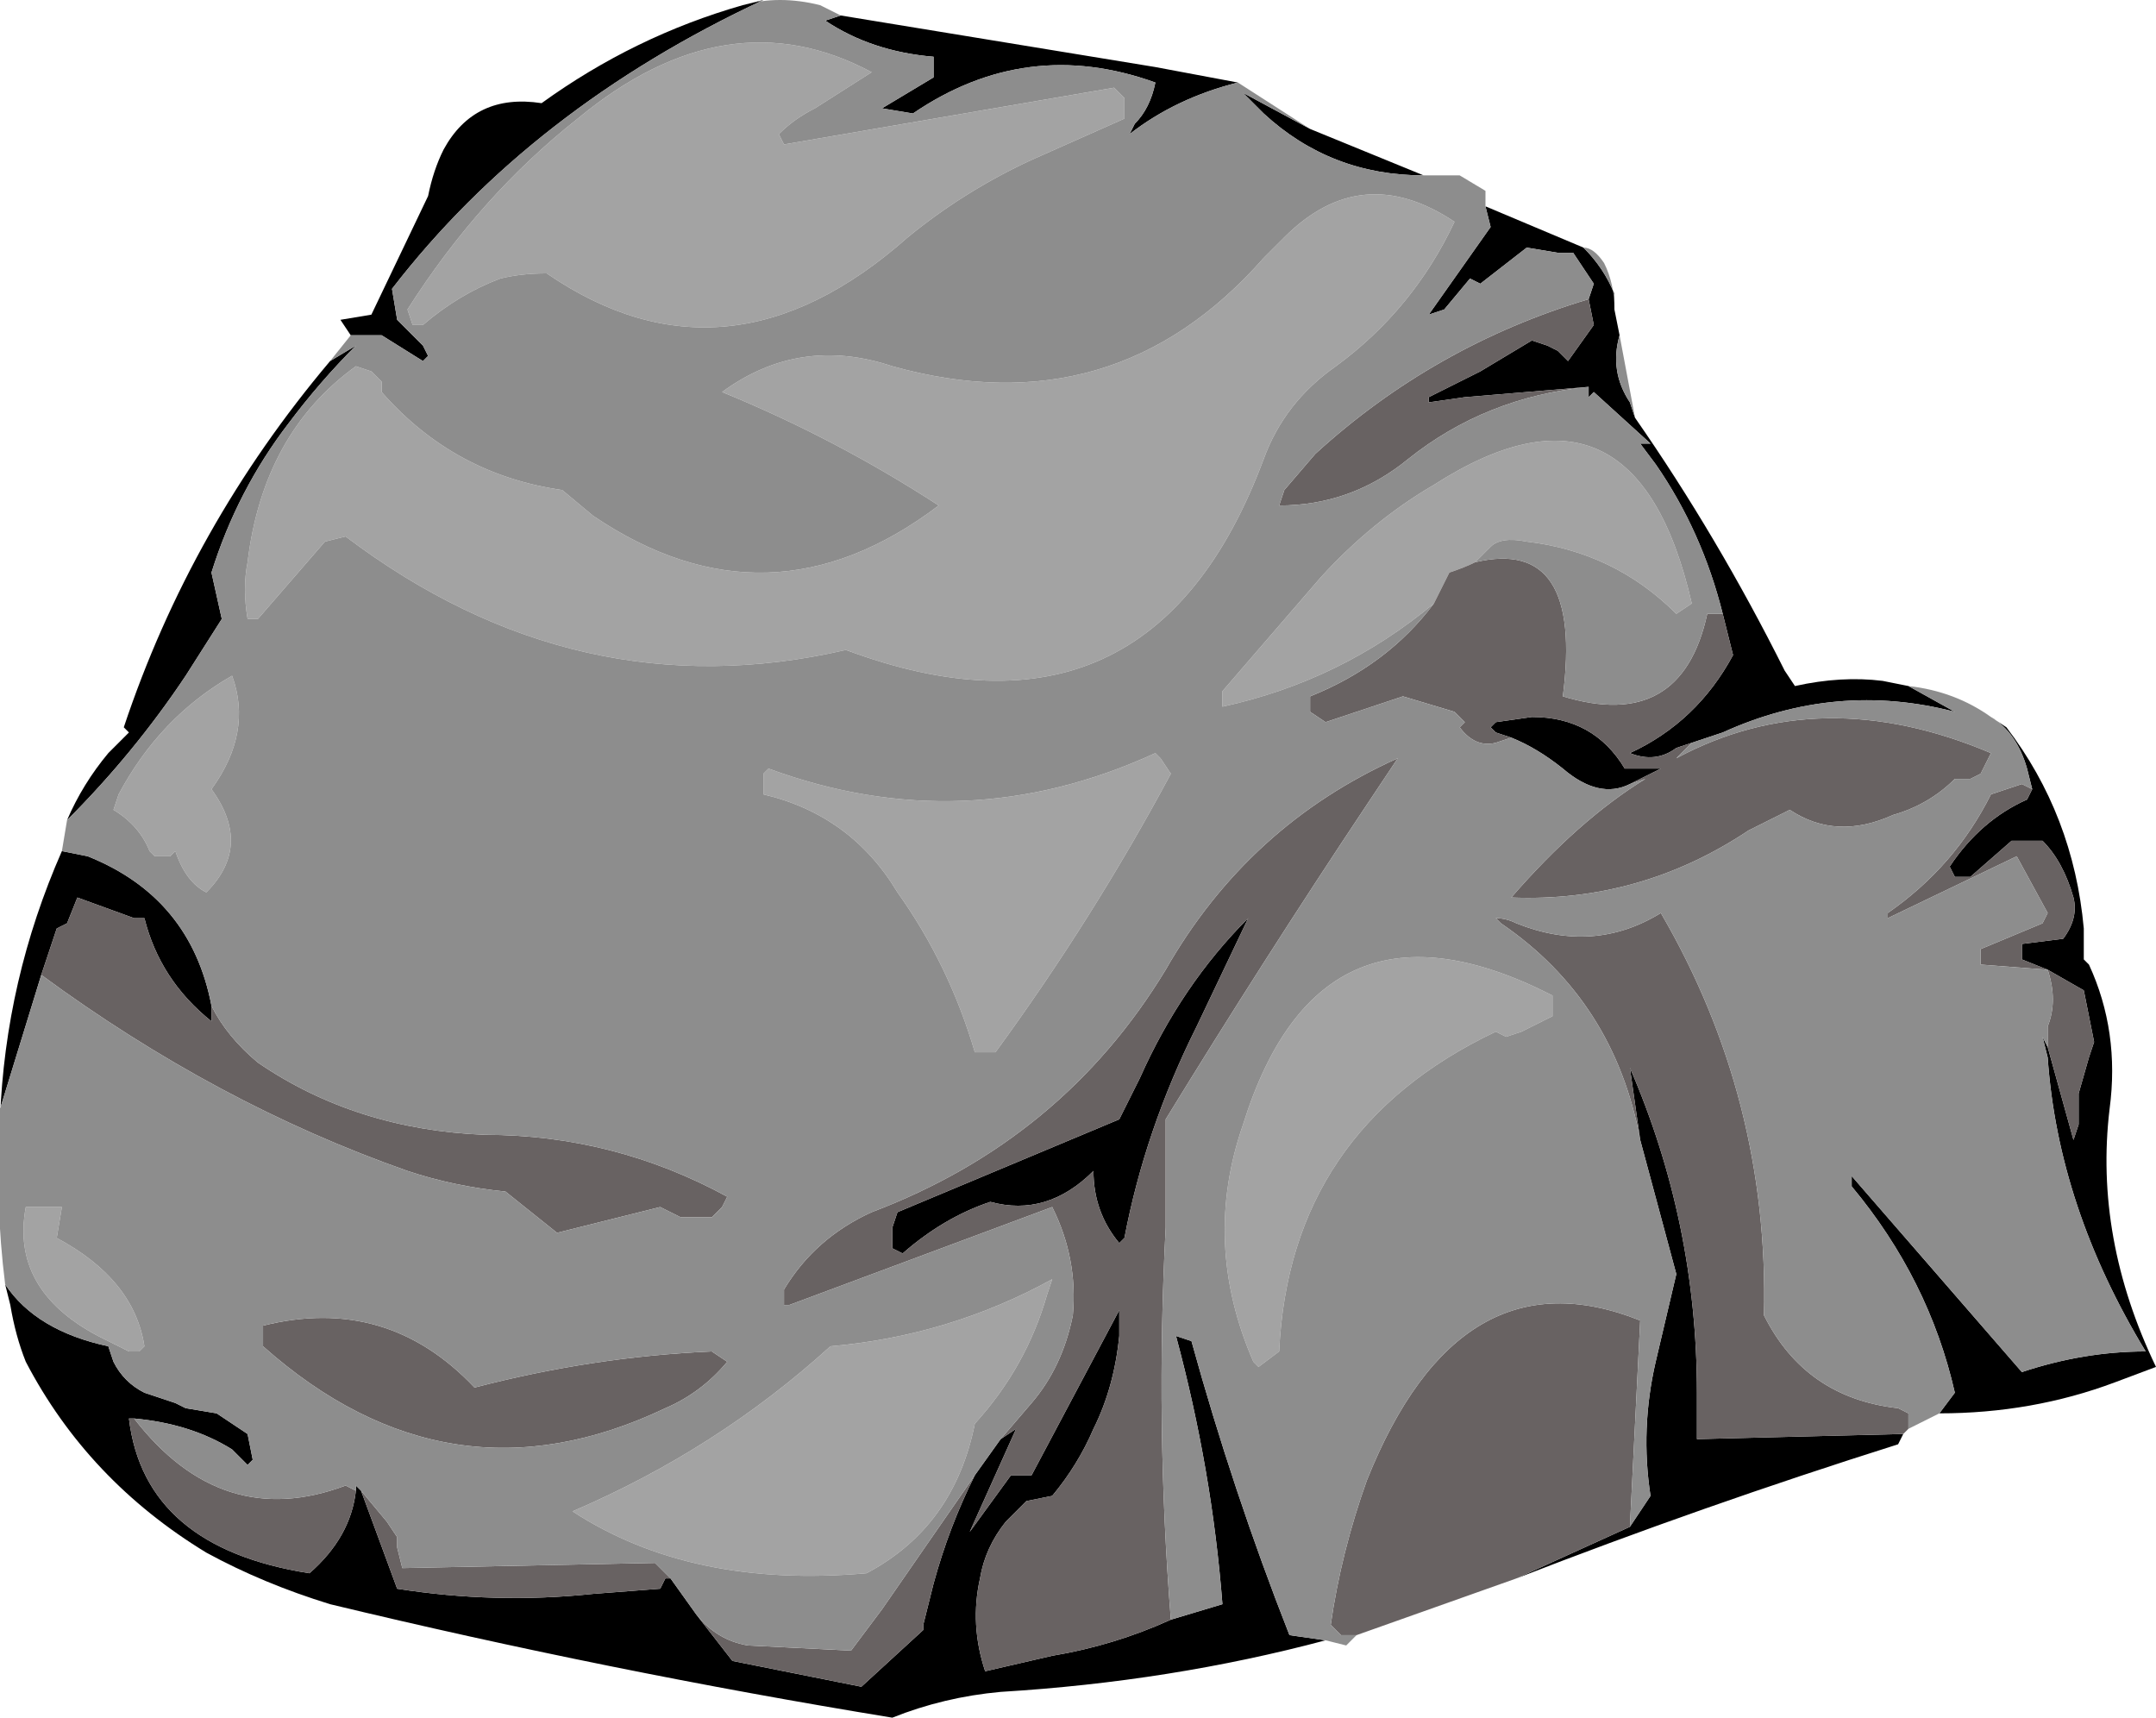 <?xml version="1.0" encoding="UTF-8" standalone="no"?>
<svg xmlns:ffdec="https://www.free-decompiler.com/flash" xmlns:xlink="http://www.w3.org/1999/xlink" ffdec:objectType="shape" height="16.65px" width="20.9px" xmlns="http://www.w3.org/2000/svg">
  <g transform="matrix(1.0, 0.0, 0.0, 1.0, -0.15, -0.05)">
    <path d="M14.05 5.9 Q13.15 6.65 12.0 6.9 L12.0 6.75 12.95 5.65 Q13.45 5.1 14.05 4.75 16.0 3.5 16.55 5.9 L16.4 6.0 Q15.8 5.4 14.95 5.3 14.7 5.25 14.6 5.35 L14.45 5.5 Q14.35 5.55 14.2 5.6 L14.05 5.9 M12.4 2.55 L12.6 2.35 Q13.35 1.6 14.25 2.2 13.85 3.05 13.1 3.6 12.6 3.95 12.4 4.5 11.3 7.45 8.35 6.35 5.75 6.95 3.5 5.25 L3.3 5.3 2.65 6.05 2.55 6.05 Q2.5 5.75 2.55 5.5 2.7 4.25 3.6 3.6 L3.75 3.65 3.85 3.75 3.85 3.85 Q4.55 4.65 5.6 4.8 L5.9 5.05 Q7.6 6.2 9.25 4.95 8.25 4.3 7.15 3.85 7.9 3.3 8.8 3.6 10.95 4.2 12.4 2.55 M14.75 10.1 L14.65 10.05 Q12.65 11.0 12.55 13.15 L12.35 13.3 12.3 13.25 Q11.8 12.1 12.2 10.95 12.95 8.55 15.2 9.7 L15.2 9.9 14.9 10.05 14.75 10.1 M10.95 0.9 L11.05 1.0 11.05 1.2 10.15 1.6 Q9.5 1.9 8.95 2.35 7.2 3.9 5.45 2.7 5.2 2.7 5.0 2.75 4.6 2.9 4.25 3.2 L4.15 3.2 4.1 3.05 Q4.8 1.95 5.75 1.2 7.2 0.0 8.6 0.75 L8.05 1.1 Q7.85 1.2 7.7 1.35 L7.75 1.45 10.95 0.9 M1.65 8.35 L1.6 8.3 Q1.5 8.05 1.25 7.9 L1.3 7.75 Q1.7 7.0 2.4 6.6 2.6 7.15 2.2 7.7 2.6 8.25 2.15 8.7 1.95 8.6 1.85 8.3 L1.8 8.35 1.65 8.35 M0.75 11.75 L0.7 12.05 Q1.45 12.45 1.55 13.1 L1.5 13.15 1.4 13.15 1.1 13.0 Q0.25 12.55 0.4 11.75 L0.75 11.75 M10.35 12.45 L10.3 12.6 Q10.1 13.3 9.6 13.85 9.4 14.85 8.55 15.3 6.85 15.45 5.7 14.7 7.1 14.1 8.2 13.1 9.35 13.0 10.35 12.45 M11.35 7.35 L11.4 7.4 11.5 7.55 Q10.75 8.95 9.8 10.25 L9.6 10.25 Q9.35 9.4 8.85 8.7 8.4 7.95 7.55 7.75 L7.55 7.55 7.6 7.5 Q9.5 8.2 11.35 7.35" fill="#a3a3a3" fill-rule="evenodd" stroke="none"/>
    <path d="M19.6 7.1 Q20.25 7.95 20.35 9.05 L20.35 9.35 20.4 9.4 Q20.7 10.05 20.6 10.8 20.45 12.05 21.05 13.3 L20.65 13.45 Q19.85 13.75 18.95 13.75 L19.1 13.55 Q18.85 12.45 18.1 11.55 L18.1 11.45 19.75 13.35 Q20.35 13.15 20.95 13.15 20.1 11.75 20.0 10.3 L19.95 10.1 20.0 10.2 20.25 11.1 20.3 10.95 20.3 10.65 20.4 10.3 20.45 10.15 20.35 9.65 20.0 9.45 19.75 9.35 19.75 9.2 20.15 9.15 Q20.3 8.95 20.25 8.75 20.15 8.4 19.95 8.2 L19.65 8.2 19.25 8.55 19.1 8.55 19.05 8.45 Q19.35 8.0 19.8 7.8 L19.85 7.7 19.8 7.5 Q19.7 7.15 19.45 7.0 L19.6 7.1 M18.6 13.95 L18.55 14.05 Q16.65 14.65 14.85 15.35 L15.95 14.85 16.15 14.55 Q16.05 13.9 16.2 13.25 L16.4 12.4 16.05 11.1 15.95 10.4 Q16.6 11.9 16.6 13.55 L16.6 14.0 18.6 13.95 M13.0 15.95 Q11.5 16.35 9.85 16.45 9.3 16.5 8.8 16.7 6.05 16.25 3.35 15.6 2.7 15.4 2.15 15.1 1.0 14.4 0.4 13.25 0.3 13.0 0.25 12.7 L0.2 12.5 Q0.5 12.95 1.2 13.1 L1.25 13.25 Q1.35 13.45 1.55 13.55 L1.85 13.65 1.95 13.7 2.25 13.75 Q2.4 13.85 2.55 13.95 L2.6 14.2 2.55 14.25 2.4 14.1 Q2.0 13.85 1.45 13.8 L1.4 13.8 Q1.55 15.05 3.15 15.3 3.55 14.95 3.6 14.5 L3.6 14.45 3.65 14.5 4.0 15.45 Q4.95 15.6 5.9 15.5 L6.55 15.45 6.6 15.35 6.65 15.35 6.9 15.7 7.25 16.15 8.5 16.4 9.1 15.85 9.1 15.8 9.2 15.4 Q9.35 14.85 9.6 14.35 L9.85 14.0 10.0 13.9 9.55 14.9 9.95 14.35 10.15 14.35 11.0 12.75 11.0 13.0 Q10.95 13.5 10.75 13.9 10.6 14.25 10.35 14.55 L10.1 14.6 9.9 14.8 Q9.7 15.05 9.65 15.35 9.55 15.8 9.7 16.25 L10.35 16.1 Q10.95 16.0 11.5 15.75 L12.0 15.6 Q11.9 14.3 11.55 13.0 L11.7 13.05 Q12.1 14.5 12.65 15.9 L13.0 15.95 M0.15 10.9 Q0.2 9.55 0.75 8.3 L1.0 8.35 Q2.0 8.75 2.2 9.8 L2.2 9.95 Q1.7 9.55 1.55 8.95 L1.45 8.95 0.9 8.75 0.8 9.0 0.7 9.05 0.55 9.5 0.15 10.8 0.15 10.9 M0.8 8.0 Q0.95 7.65 1.2 7.35 L1.4 7.15 1.35 7.1 Q2.0 5.15 3.35 3.55 L3.6 3.4 Q3.25 3.75 2.95 4.15 2.45 4.8 2.2 5.6 L2.3 6.05 1.95 6.6 Q1.45 7.35 0.8 8.0 M3.55 3.3 L3.45 3.15 3.75 3.1 4.3 1.95 Q4.35 1.7 4.45 1.5 4.75 0.95 5.4 1.05 6.3 0.4 7.35 0.1 L7.55 0.05 Q5.3 1.1 3.95 2.85 L4.0 3.15 4.25 3.4 4.3 3.5 4.25 3.55 3.85 3.3 3.55 3.3 M8.3 0.2 L11.35 0.7 12.15 0.85 Q11.55 1.0 11.1 1.35 L11.15 1.25 Q11.3 1.1 11.35 0.85 10.1 0.4 9.0 1.15 L8.7 1.1 9.2 0.8 9.2 0.6 Q8.6 0.55 8.15 0.25 L8.3 0.2 M12.85 1.3 L13.95 1.75 Q13.05 1.75 12.4 1.15 L12.2 0.95 12.85 1.3 M14.55 2.05 L15.5 2.45 Q15.7 2.65 15.8 2.9 L15.8 3.05 15.85 3.3 Q15.75 3.65 15.95 3.95 L16.0 4.1 Q16.8 5.25 17.45 6.55 L17.55 6.7 Q18.0 6.6 18.4 6.65 L18.65 6.7 19.1 6.95 Q17.95 6.65 16.85 7.15 L16.55 7.25 16.4 7.3 Q16.2 7.45 15.95 7.35 16.6 7.05 16.95 6.4 L16.85 6.0 Q16.65 5.2 16.2 4.55 L16.05 4.35 16.15 4.35 15.6 3.85 15.55 3.9 15.55 3.8 14.35 3.9 14.0 3.95 14.0 3.9 14.5 3.65 15.0 3.35 15.15 3.4 15.25 3.45 15.35 3.55 15.6 3.2 15.55 2.95 15.6 2.8 15.4 2.5 15.25 2.5 14.95 2.45 14.5 2.8 14.4 2.75 14.15 3.05 14.0 3.1 14.6 2.25 14.55 2.05 M15.95 7.65 Q15.65 7.8 15.3 7.5 15.05 7.3 14.8 7.2 L14.65 7.15 14.6 7.1 14.65 7.05 15.0 7.0 Q15.6 7.0 15.9 7.5 L16.25 7.5 15.95 7.65 M12.25 8.95 L11.75 10.0 Q11.25 11.0 11.05 12.05 L11.0 12.1 Q10.75 11.8 10.75 11.4 10.3 11.85 9.75 11.7 9.3 11.85 8.9 12.2 L8.8 12.15 8.8 11.95 8.85 11.8 11.0 10.9 11.2 10.5 Q11.6 9.6 12.25 8.95" fill="#000000" fill-rule="evenodd" stroke="none"/>
    <path d="M20.35 9.35 L20.4 9.4 20.35 9.35 M18.65 13.9 L18.6 13.95 16.6 14.0 16.6 13.55 Q16.6 11.9 15.95 10.4 L16.05 11.1 Q15.8 9.75 14.7 9.0 L14.65 8.95 Q14.75 8.95 14.85 9.0 15.6 9.3 16.25 8.9 17.3 10.7 17.25 12.8 17.65 13.6 18.55 13.7 L18.65 13.75 18.65 13.9 M14.85 15.35 L13.3 15.9 13.15 15.9 13.05 15.8 Q13.15 15.1 13.4 14.4 14.3 12.15 16.05 12.85 L15.95 14.85 14.85 15.35 M16.55 7.25 L16.4 7.4 Q17.8 6.65 19.45 7.35 L19.35 7.55 19.25 7.6 19.1 7.6 Q18.85 7.85 18.5 7.95 17.95 8.2 17.5 7.9 17.3 8.0 17.1 8.1 16.05 8.8 14.8 8.75 15.45 8.0 16.1 7.6 L15.95 7.65 16.25 7.5 15.9 7.5 Q15.6 7.0 15.0 7.0 L14.65 7.05 14.6 7.1 14.65 7.15 14.8 7.2 14.65 7.25 Q14.45 7.3 14.3 7.1 L14.35 7.05 14.25 6.95 13.75 6.8 13.0 7.05 12.85 6.95 12.85 6.8 Q13.6 6.5 14.05 5.9 L14.2 5.6 Q14.35 5.55 14.45 5.5 15.5 5.25 15.3 6.8 16.45 7.15 16.7 6.0 L16.85 6.0 16.95 6.4 Q16.6 7.05 15.95 7.35 16.2 7.45 16.4 7.3 L16.55 7.25 M15.55 3.8 Q14.55 3.9 13.8 4.5 13.25 4.95 12.55 4.95 L12.6 4.8 12.9 4.45 Q14.05 3.4 15.55 2.95 L15.6 3.2 15.35 3.55 15.25 3.45 15.15 3.4 15.0 3.35 14.5 3.65 14.0 3.9 14.0 3.95 14.35 3.9 15.55 3.8 M9.85 14.0 L10.15 13.65 Q10.45 13.3 10.55 12.8 10.6 12.25 10.35 11.75 L7.8 12.7 7.75 12.7 7.75 12.55 Q8.05 12.05 8.6 11.8 10.45 11.1 11.45 9.45 12.25 8.05 13.7 7.4 L13.4 7.85 Q12.4 9.35 11.45 10.9 L11.45 11.95 Q11.35 13.85 11.5 15.75 10.95 16.0 10.35 16.1 L9.7 16.25 Q9.55 15.8 9.65 15.35 9.7 15.05 9.9 14.8 L10.1 14.6 10.35 14.55 Q10.6 14.25 10.75 13.9 10.95 13.5 11.0 13.0 L11.0 12.75 10.15 14.35 9.95 14.35 9.55 14.9 10.0 13.9 9.85 14.0 M12.25 8.95 Q11.6 9.6 11.2 10.5 L11.0 10.9 8.85 11.8 8.8 11.95 8.8 12.15 8.9 12.2 Q9.3 11.85 9.75 11.7 10.3 11.85 10.75 11.4 10.75 11.8 11.0 12.1 L11.05 12.05 Q11.25 11.0 11.75 10.0 L12.25 8.95 M19.85 7.7 L19.8 7.8 Q19.35 8.0 19.05 8.45 L19.1 8.55 19.25 8.55 19.65 8.2 19.95 8.2 Q20.15 8.4 20.25 8.75 20.3 8.95 20.15 9.15 L19.75 9.2 19.75 9.35 20.0 9.45 20.35 9.65 20.45 10.15 20.4 10.3 20.3 10.65 20.3 10.95 20.25 11.1 20.0 10.2 20.0 10.0 Q20.1 9.75 20.0 9.45 L19.35 9.4 19.35 9.25 19.95 9.0 20.0 8.9 19.7 8.35 18.45 8.95 18.45 8.9 Q19.1 8.45 19.45 7.75 L19.75 7.65 19.85 7.7 M0.55 9.5 L0.7 9.05 0.8 9.0 0.9 8.75 1.45 8.95 1.55 8.95 Q1.7 9.55 2.2 9.95 L2.2 9.8 Q2.35 10.1 2.65 10.35 3.6 11.0 4.85 11.05 6.1 11.05 7.2 11.65 L7.15 11.75 7.05 11.85 6.75 11.85 6.55 11.75 5.55 12.0 5.05 11.6 Q4.55 11.55 4.1 11.4 2.25 10.75 0.55 9.5 M2.7 13.1 L2.7 12.9 Q3.9 12.6 4.75 13.5 5.9 13.2 7.05 13.15 L7.2 13.25 Q6.95 13.55 6.6 13.7 4.5 14.7 2.7 13.1 M3.6 14.5 Q3.55 14.95 3.15 15.3 1.55 15.05 1.4 13.8 L1.45 13.8 Q2.3 14.9 3.5 14.45 L3.6 14.5 M6.9 15.7 Q7.1 15.95 7.4 16.0 L8.4 16.05 8.7 15.65 9.6 14.35 Q9.35 14.85 9.2 15.4 L9.1 15.8 9.1 15.85 8.5 16.4 7.25 16.15 6.9 15.7 M3.65 14.5 L3.9 14.8 4.0 14.95 4.0 15.05 4.05 15.25 6.5 15.2 6.65 15.35 6.6 15.35 6.55 15.45 5.9 15.5 Q4.95 15.6 4.0 15.45 L3.65 14.5" fill="#686262" fill-rule="evenodd" stroke="none"/>
    <path d="M18.65 6.7 Q19.1 6.75 19.45 7.0 L19.6 7.1 19.45 7.0 Q19.7 7.15 19.8 7.5 L19.85 7.7 19.75 7.65 19.45 7.75 Q19.1 8.45 18.45 8.9 L18.45 8.95 19.7 8.35 20.0 8.9 19.95 9.0 19.35 9.25 19.35 9.4 20.0 9.45 Q20.1 9.75 20.0 10.0 L20.0 10.2 19.95 10.1 20.0 10.3 Q20.1 11.75 20.95 13.15 20.35 13.15 19.75 13.35 L18.1 11.45 18.1 11.55 Q18.85 12.45 19.1 13.55 L18.95 13.75 18.65 13.9 18.65 13.75 18.55 13.7 Q17.65 13.6 17.25 12.8 17.3 10.7 16.25 8.9 15.6 9.3 14.85 9.0 14.75 8.95 14.65 8.95 L14.7 9.0 Q15.8 9.75 16.05 11.1 L16.4 12.4 16.2 13.25 Q16.05 13.9 16.15 14.55 L15.95 14.85 16.05 12.85 Q14.3 12.15 13.4 14.4 13.15 15.1 13.05 15.8 L13.15 15.9 13.3 15.9 13.2 16.0 13.0 15.95 12.65 15.9 Q12.1 14.5 11.7 13.05 L11.55 13.0 Q11.9 14.3 12.0 15.6 L11.5 15.75 Q11.35 13.85 11.45 11.95 L11.45 10.9 Q12.4 9.35 13.4 7.85 L13.7 7.4 Q12.25 8.05 11.45 9.45 10.45 11.1 8.6 11.8 8.05 12.05 7.75 12.55 L7.75 12.7 7.8 12.7 10.35 11.75 Q10.6 12.25 10.55 12.8 10.45 13.3 10.15 13.65 L9.85 14.0 9.6 14.35 8.7 15.65 8.4 16.05 7.4 16.0 Q7.1 15.95 6.9 15.7 L6.65 15.35 6.5 15.2 4.05 15.25 4.0 15.05 4.0 14.95 3.9 14.8 3.65 14.5 3.6 14.45 3.6 14.5 3.5 14.45 Q2.3 14.9 1.45 13.8 2.0 13.85 2.4 14.1 L2.55 14.25 2.6 14.2 2.55 13.95 Q2.4 13.85 2.25 13.75 L1.95 13.7 1.85 13.65 1.55 13.55 Q1.35 13.45 1.25 13.25 L1.2 13.1 Q0.5 12.95 0.2 12.5 0.1 11.7 0.15 10.9 L0.15 10.8 0.55 9.5 Q2.25 10.75 4.1 11.4 4.55 11.55 5.05 11.6 L5.55 12.0 6.55 11.75 6.75 11.85 7.05 11.85 7.15 11.75 7.2 11.65 Q6.1 11.05 4.85 11.05 3.6 11.0 2.65 10.35 2.35 10.1 2.2 9.8 2.0 8.75 1.0 8.35 L0.75 8.3 0.8 8.0 Q1.45 7.35 1.95 6.6 L2.3 6.05 2.2 5.6 Q2.45 4.8 2.95 4.15 3.25 3.75 3.6 3.4 L3.35 3.55 3.55 3.3 3.85 3.3 4.25 3.55 4.3 3.5 4.25 3.4 4.0 3.15 3.95 2.85 Q5.3 1.1 7.55 0.05 L7.35 0.1 Q7.7 0.0 8.1 0.1 L8.3 0.2 8.15 0.25 Q8.6 0.55 9.2 0.6 L9.2 0.8 8.7 1.1 9.0 1.15 Q10.1 0.4 11.35 0.85 11.3 1.1 11.15 1.25 L11.1 1.35 Q11.55 1.0 12.15 0.85 L12.85 1.3 12.2 0.95 12.4 1.15 Q13.05 1.75 13.95 1.75 L14.3 1.75 14.55 1.9 14.55 2.05 14.6 2.25 14.0 3.1 14.15 3.05 14.4 2.75 14.5 2.8 14.95 2.45 15.25 2.5 15.4 2.5 15.6 2.8 15.55 2.95 Q14.05 3.4 12.9 4.45 L12.6 4.8 12.55 4.95 Q13.25 4.95 13.8 4.5 14.55 3.9 15.55 3.8 L15.55 3.9 15.6 3.85 16.15 4.35 16.05 4.35 16.2 4.55 Q16.65 5.2 16.85 6.0 L16.7 6.0 Q16.45 7.15 15.3 6.8 15.5 5.25 14.45 5.5 L14.6 5.35 Q14.7 5.25 14.95 5.3 15.8 5.4 16.4 6.0 L16.55 5.9 Q16.0 3.5 14.05 4.75 13.45 5.1 12.95 5.65 L12.0 6.75 12.0 6.9 Q13.15 6.65 14.05 5.9 13.6 6.5 12.85 6.8 L12.85 6.95 13.0 7.05 13.75 6.8 14.25 6.95 14.35 7.05 14.3 7.1 Q14.45 7.3 14.65 7.25 L14.8 7.2 Q15.05 7.3 15.3 7.5 15.65 7.8 15.95 7.65 L16.1 7.6 Q15.45 8.0 14.8 8.75 16.05 8.8 17.1 8.1 17.3 8.0 17.5 7.9 17.95 8.2 18.5 7.95 18.85 7.85 19.1 7.6 L19.25 7.6 19.35 7.55 19.45 7.35 Q17.8 6.65 16.4 7.4 L16.55 7.25 16.85 7.15 Q17.95 6.65 19.1 6.95 L18.65 6.7 M15.5 2.45 Q15.6 2.45 15.7 2.6 15.8 2.8 15.8 3.05 L15.8 2.9 Q15.7 2.65 15.5 2.45 M15.85 3.3 L16.0 4.1 15.95 3.95 Q15.75 3.65 15.85 3.3 M12.4 2.55 Q10.95 4.2 8.8 3.6 7.9 3.3 7.15 3.85 8.25 4.3 9.25 4.95 7.6 6.2 5.9 5.05 L5.6 4.8 Q4.55 4.65 3.85 3.85 L3.85 3.75 3.75 3.65 3.6 3.6 Q2.7 4.25 2.55 5.5 2.5 5.75 2.55 6.05 L2.65 6.05 3.3 5.3 3.5 5.25 Q5.75 6.95 8.35 6.35 11.3 7.45 12.4 4.5 12.6 3.95 13.1 3.6 13.85 3.05 14.25 2.2 13.35 1.6 12.6 2.35 L12.4 2.55 M14.75 10.1 L14.9 10.05 15.2 9.9 15.2 9.7 Q12.95 8.55 12.2 10.95 11.8 12.1 12.3 13.25 L12.35 13.3 12.55 13.15 Q12.65 11.0 14.65 10.05 L14.75 10.1 M10.95 0.9 L7.75 1.45 7.7 1.35 Q7.85 1.2 8.05 1.1 L8.6 0.75 Q7.2 0.0 5.75 1.2 4.8 1.95 4.1 3.05 L4.15 3.2 4.25 3.2 Q4.6 2.9 5.0 2.75 5.2 2.7 5.45 2.7 7.2 3.9 8.95 2.35 9.5 1.9 10.15 1.6 L11.05 1.2 11.05 1.0 10.95 0.9 M1.65 8.35 L1.8 8.35 1.85 8.3 Q1.95 8.6 2.15 8.7 2.6 8.25 2.2 7.7 2.6 7.15 2.4 6.6 1.7 7.0 1.3 7.75 L1.25 7.9 Q1.5 8.05 1.6 8.3 L1.65 8.35 M0.75 11.75 L0.4 11.75 Q0.25 12.55 1.1 13.0 L1.4 13.15 1.5 13.15 1.55 13.1 Q1.45 12.45 0.7 12.05 L0.75 11.75 M2.7 13.1 Q4.5 14.7 6.6 13.7 6.95 13.55 7.2 13.25 L7.05 13.15 Q5.9 13.2 4.75 13.5 3.9 12.6 2.7 12.9 L2.7 13.1 M11.35 7.35 Q9.5 8.2 7.6 7.5 L7.55 7.55 7.55 7.75 Q8.4 7.95 8.85 8.7 9.35 9.4 9.6 10.25 L9.8 10.25 Q10.75 8.95 11.5 7.55 L11.4 7.4 11.35 7.35 M10.35 12.45 Q9.35 13.0 8.2 13.1 7.1 14.1 5.7 14.7 6.85 15.45 8.55 15.3 9.4 14.85 9.6 13.85 10.1 13.3 10.3 12.6 L10.35 12.45" fill="#8d8d8d" fill-rule="evenodd" stroke="none"/>
  </g>
</svg>
